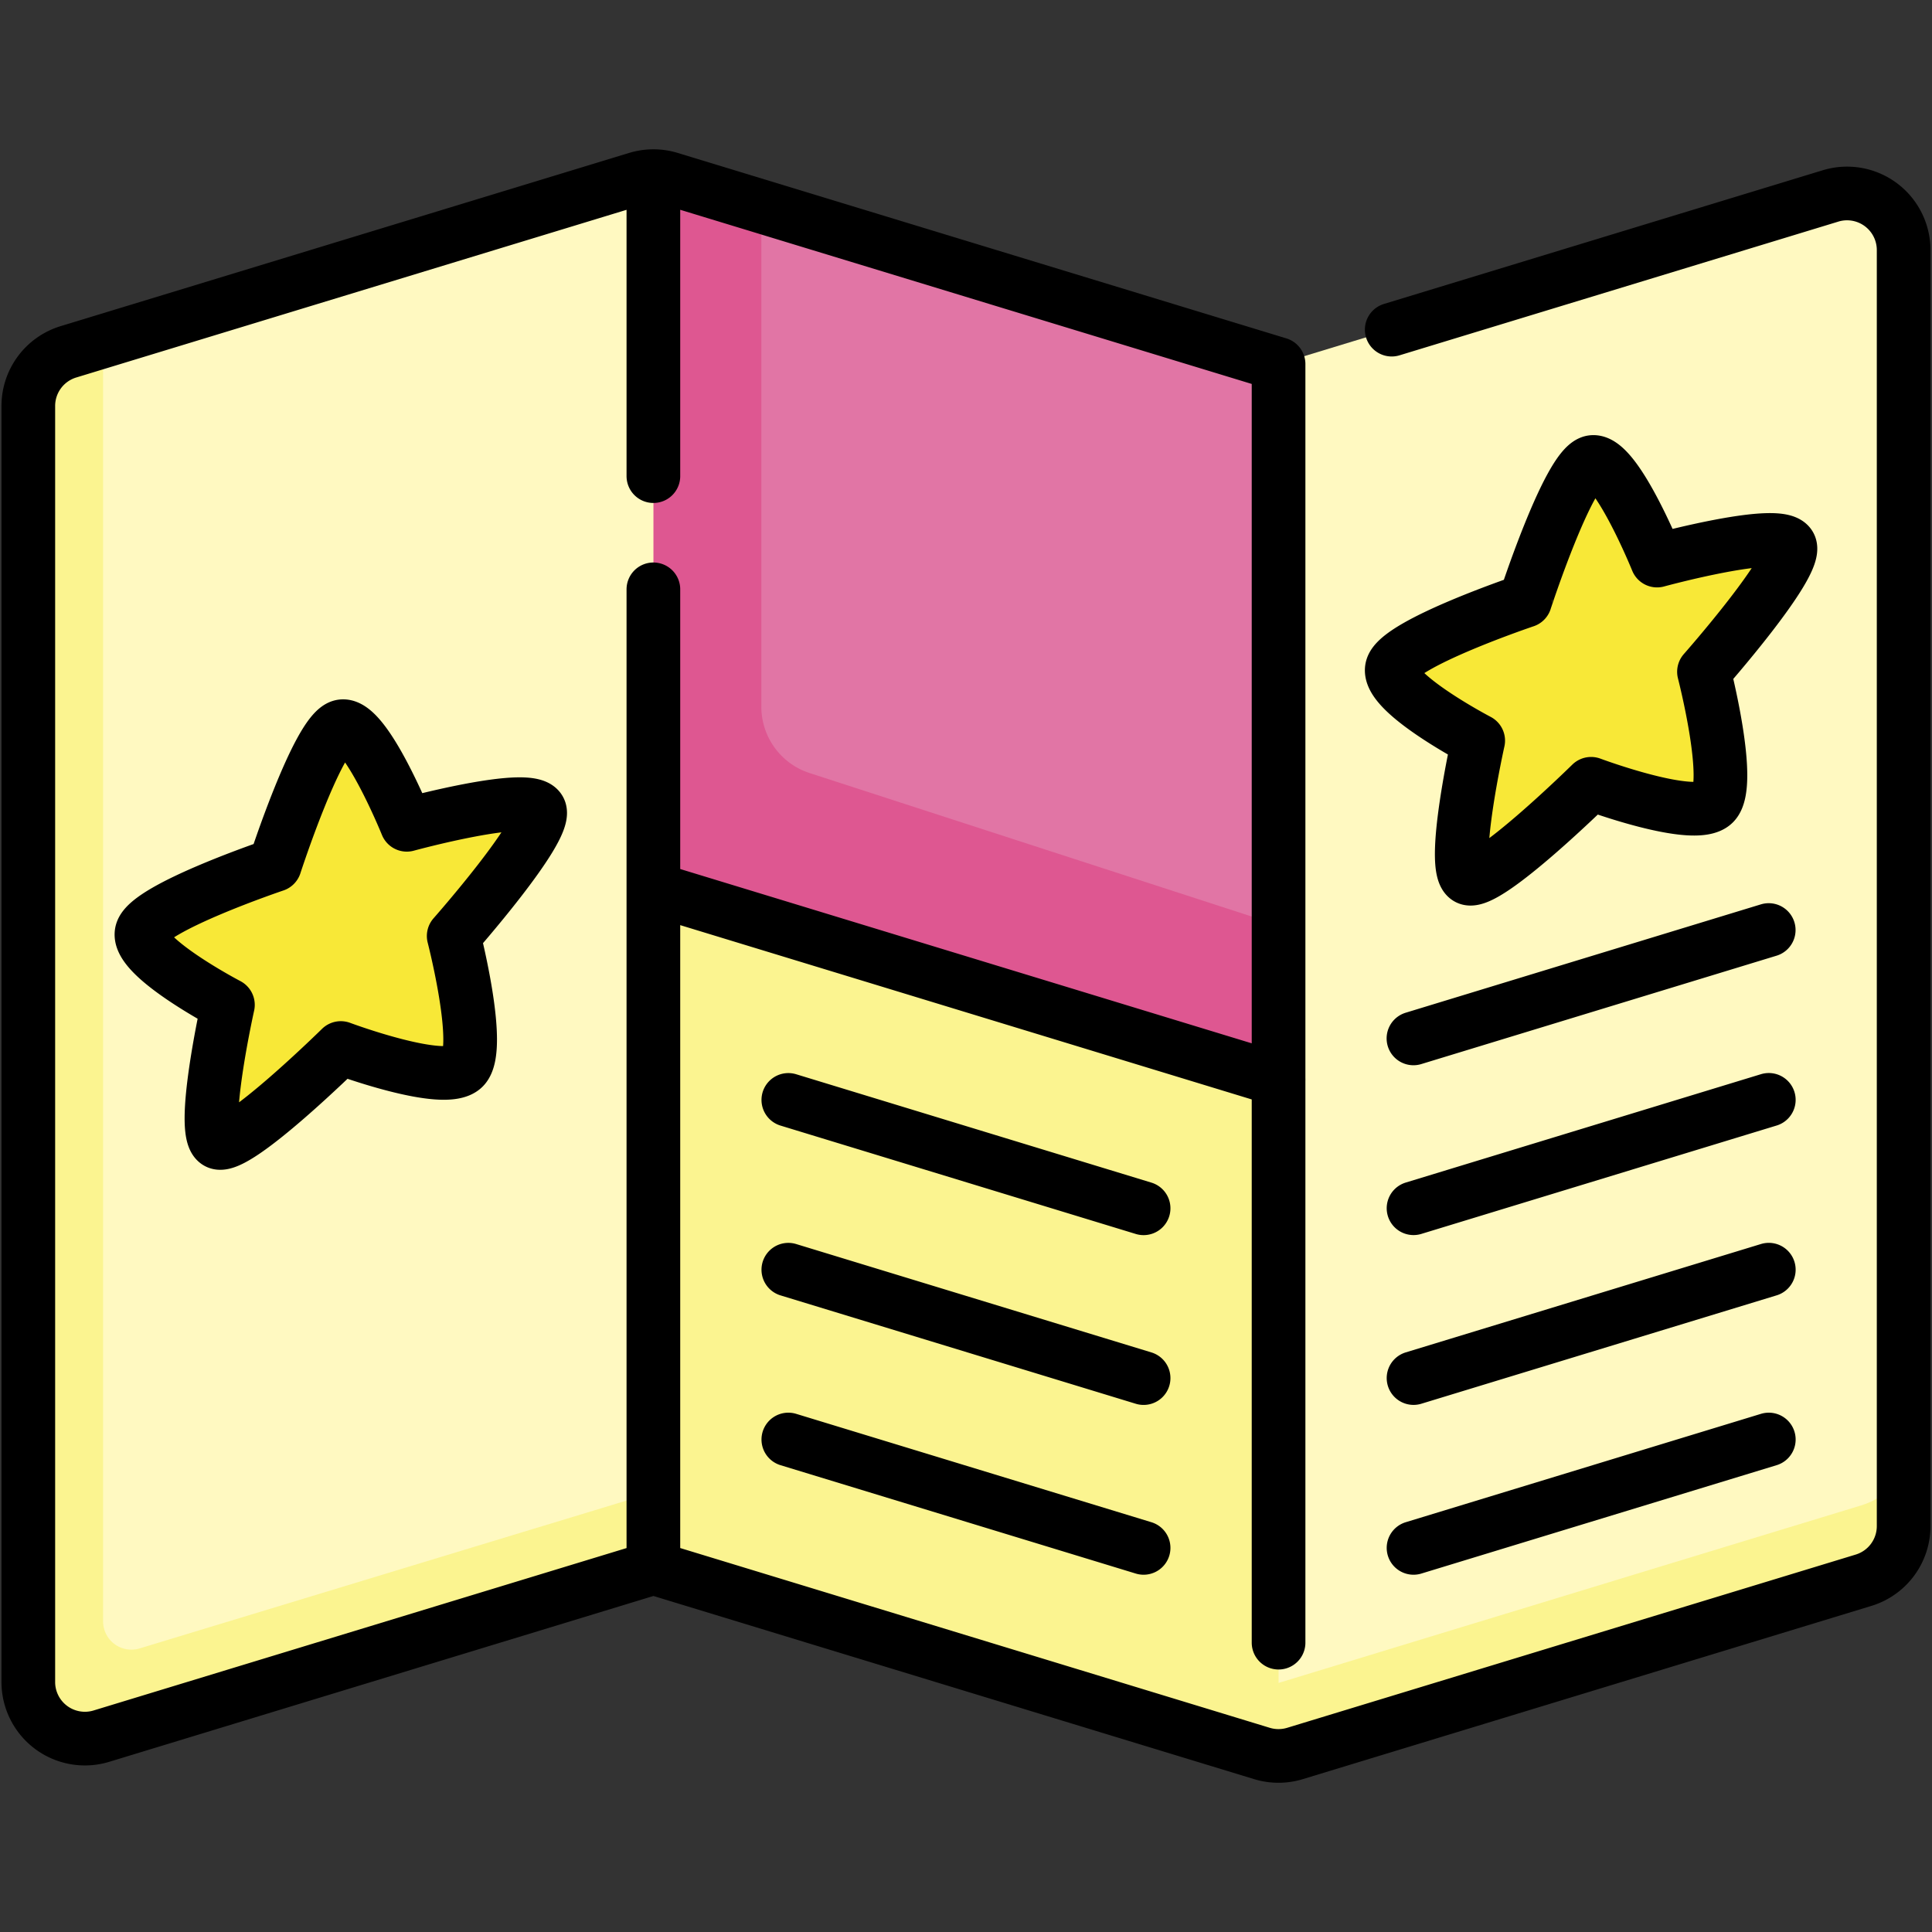 <svg xmlns="http://www.w3.org/2000/svg" xmlns:xlink="http://www.w3.org/1999/xlink" width="72.001" height="72.001" viewBox="0 0 72.001 72.001">
  <rect x="0" y="0" width="72.001" height="72.001" fill="#333333" stroke="none"/>
  <defs>
    <clipPath id="clip-path">
      <path id="path2433" d="M0-682.665H72v72H0Z" transform="translate(0 682.665)"/>
    </clipPath>
  </defs>
  <g id="g2427" transform="translate(0 682.665)">
    <g id="g2429" transform="translate(0 -682.665)">
      <g id="g2431" clip-path="url(#clip-path)">
        <g id="g2437" transform="translate(2.728 6.565)">
          <path id="path2439" d="M-380.99-59.4l20.573-6.269a2.109,2.109,0,0,1,2.724,2.018v44.742c0,.928-.607,3.154-1.495,3.424l-21.8,6.644-23.3-7.1-21.624,5.693,1.117-50,19.892-6.061a2.111,2.111,0,0,1,.615-.092Z" transform="translate(425.911 66.4)" fill="#fff9c1"/>
        </g>
        <g id="g2441" transform="translate(1.055 12.718)">
          <path id="path2443" d="M-580.1-367.738l-21.8,6.643v-22.488l-12.4-5.188-10.9-1.918v22.495l-19.145,5.813a1.055,1.055,0,0,1-1.362-1.009V-411.1l-1.3.395a2.109,2.109,0,0,0-1.495,2.018v47.554a2.109,2.109,0,0,0,2.724,2.018l20.573-6.269,22.682,6.912a2.11,2.11,0,0,0,1.23,0l21.188-6.456a2.11,2.11,0,0,0,1.495-2.018v-2.813a2.11,2.11,0,0,1-1.495,2.018" transform="translate(648.494 411.096)" fill="#fbf490"/>
        </g>
        <g id="g2445" transform="translate(24.352 6.565)">
          <path id="path2447" d="M0,0V26.561l23.3,7.106v-5.75L4.021,1.13.615.092A2.116,2.116,0,0,0,0,0" fill="#de5791"/>
        </g>
        <g id="g2449" transform="translate(28.373 7.694)">
          <path id="path2451" d="M-163.485-227.191V-248.1l-19.276-5.873v18.637a2.6,2.6,0,0,0,1.8,2.474Z" transform="translate(182.761 253.978)" fill="#e175a5"/>
        </g>
        <g id="g2453" transform="translate(5.273 27.06)">
          <path id="path2455" d="M-42.158-43.89s-4.688,1.58-4.956,2.487,3.208,2.724,3.208,2.724-1.078,4.833-.376,5.129,4.583-3.522,4.583-3.522,3.881,1.45,4.583.726-.376-4.9-.376-4.9,3.476-3.937,3.208-4.681-4.956.536-4.956.536-1.591-3.927-2.459-3.662-2.459,5.162-2.459,5.162" transform="translate(47.129 49.065)" fill="#f8e837"/>
        </g>
        <g id="g2457" transform="translate(51.868 17.216)">
          <path id="path2459" d="M-42.158-43.89s-4.688,1.58-4.956,2.487,3.208,2.724,3.208,2.724-1.078,4.833-.376,5.129,4.583-3.522,4.583-3.522,3.881,1.45,4.583.726-.376-4.9-.376-4.9,3.476-3.937,3.208-4.681-4.956.536-4.956.536-1.591-3.927-2.459-3.662-2.459,5.162-2.459,5.162" transform="translate(47.129 49.065)" fill="#f8e837"/>
        </g>
        <g id="g2461" transform="translate(1.055 6.565)">
          <path id="path2463" d="M-395.182-463.53v-47.65l-22.682-6.912a2.111,2.111,0,0,0-1.23,0l-21.188,6.456a2.109,2.109,0,0,0-1.494,2.018v47.554a2.109,2.109,0,0,0,2.724,2.018l20.573-6.269L-395.8-459.4a2.111,2.111,0,0,0,1.23,0l21.188-6.456a2.109,2.109,0,0,0,1.495-2.018v-47.554a2.109,2.109,0,0,0-2.724-2.018l-16.354,4.983m-27.516-5.015v10.474m0,4.219v36.051m-14.108-25.776s-4.688,1.58-4.956,2.487,3.208,2.724,3.208,2.724-1.078,4.833-.376,5.13,4.583-3.522,4.583-3.522,3.881,1.45,4.583.726-.376-4.9-.376-4.9,3.476-3.937,3.208-4.681-4.956.536-4.956.536-1.591-3.927-2.459-3.662S-432.587-492.513-432.587-492.513Zm32.377,25.448-13.24-4.039m0-6.328,13.24,4.039m0-6.328-13.24-4.039m23.3,16.695,13.24-4.039m-13.24-2.29,13.24-4.039m-13.24-2.29,13.24-4.039m-18.269-.756-23.3-7.106m28.326,5.572,13.24-4.039m-6.62-17.431c.868-.265,2.459,3.662,2.459,3.662s4.688-1.28,4.956-.536-3.208,4.681-3.208,4.681,1.078,4.176.376,4.9-4.583-.726-4.583-.726-3.881,3.818-4.583,3.522.376-5.13.376-5.13-3.476-1.816-3.208-2.724,4.956-2.487,4.956-2.487S-384.4-507.254-383.533-507.519Z" transform="translate(441.776 518.183)" fill="none" stroke="#000" stroke-linecap="round" stroke-linejoin="round" stroke-miterlimit="10" stroke-width="2"/>
        </g>
      </g>
    </g>
  </g>
</svg>
